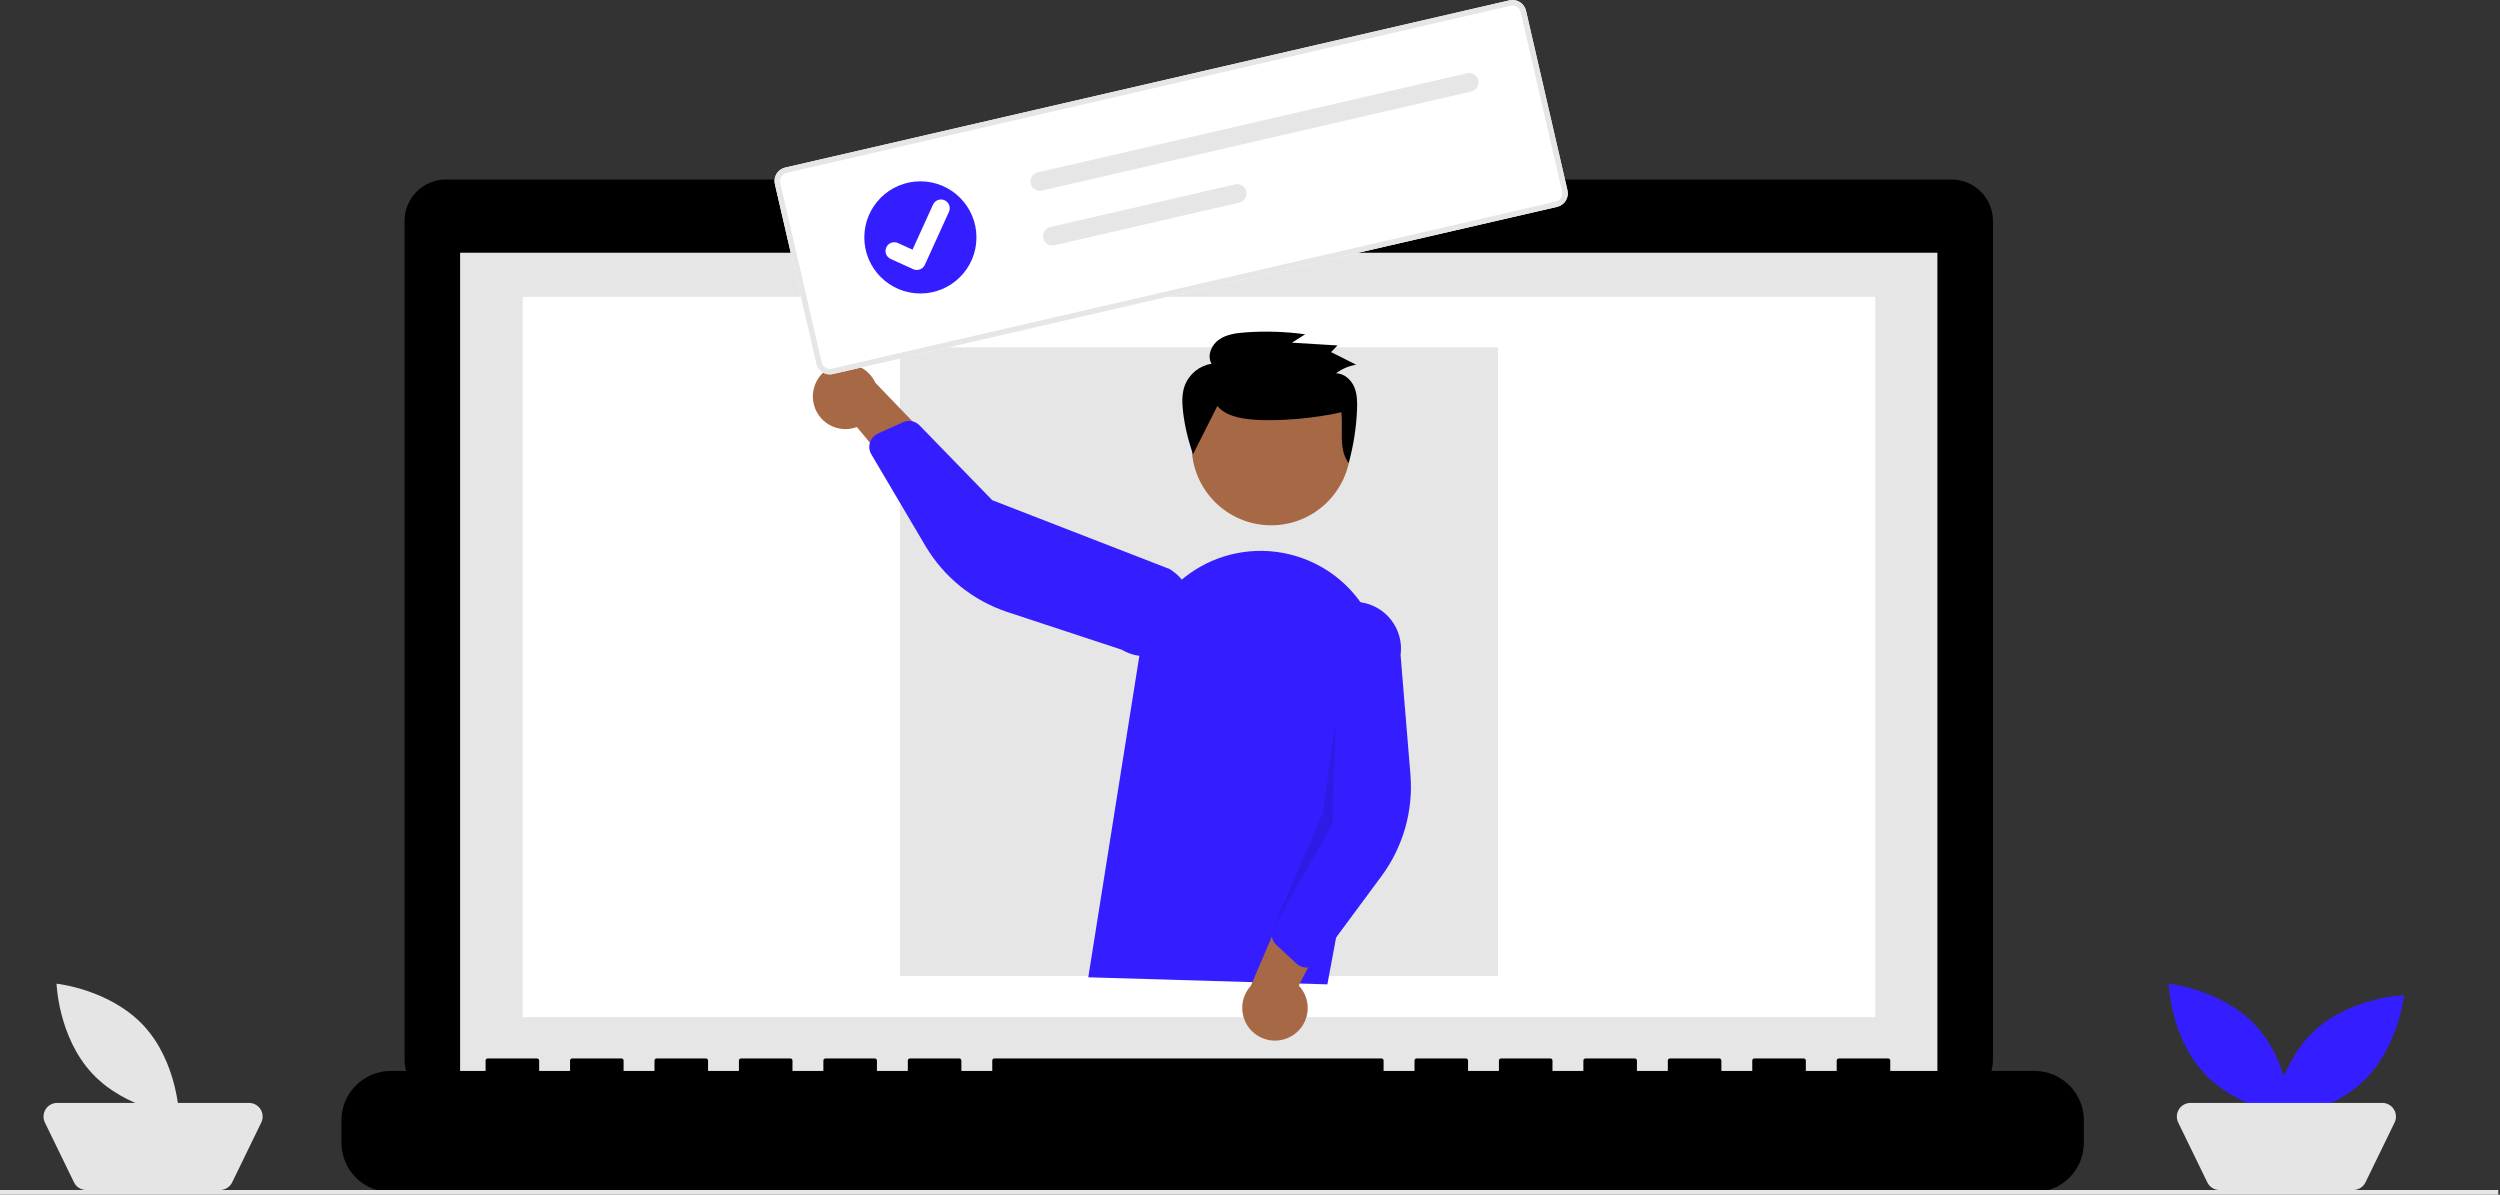 <svg width="837" height="400" viewBox="0 0 837 400" fill="none" xmlns="http://www.w3.org/2000/svg">
<rect x="0" y="0" width="837" height="400" fill="#333333" stroke="none"/>
<g clip-path="url(#clip0_19:98)">
<path d="M653.368 60.096H448.266V55.869H355.266V60.096H149.319C145.639 60.096 142.11 61.558 139.508 64.16C136.906 66.762 135.444 70.291 135.444 73.971V73.971V354.816C135.444 358.496 136.906 362.025 139.508 364.627C142.11 367.229 145.639 368.69 149.319 368.69H653.368C657.048 368.69 660.577 367.229 663.179 364.627C665.781 362.025 667.243 358.496 667.243 354.816V73.969C667.242 70.29 665.781 66.761 663.179 64.159C660.577 61.557 657.048 60.096 653.368 60.096V60.096Z" fill="black"/>
<path d="M648.641 84.614H154.046V363.617H648.641V84.614Z" fill="#E6E6E6"/>
<path d="M627.835 99.368H175.021V340.531H627.835V99.368Z" fill="white"/>
<path d="M400.921 77.006C403.722 77.006 405.994 74.734 405.994 71.933C405.994 69.131 403.722 66.86 400.921 66.86C398.119 66.86 395.848 69.131 395.848 71.933C395.848 74.734 398.119 77.006 400.921 77.006Z" fill="#341EFF"/>
<path d="M681.129 358.544H632.86V355.066C632.86 354.883 632.787 354.707 632.658 354.578C632.528 354.448 632.353 354.376 632.17 354.376H615.62C615.437 354.376 615.262 354.448 615.133 354.578C615.003 354.707 614.93 354.883 614.93 355.066V355.066V358.544H604.587V355.066C604.587 354.883 604.515 354.707 604.385 354.578C604.256 354.448 604.081 354.376 603.898 354.376H587.348C587.165 354.376 586.99 354.448 586.86 354.578C586.731 354.707 586.658 354.883 586.658 355.066V355.066V358.544H576.315V355.066C576.315 354.883 576.243 354.707 576.113 354.578C575.984 354.448 575.809 354.376 575.626 354.376H559.076C558.893 354.376 558.718 354.448 558.588 354.578C558.459 354.707 558.386 354.883 558.386 355.066V355.066V358.544H548.043V355.066C548.043 354.883 547.971 354.707 547.841 354.578C547.712 354.448 547.536 354.376 547.353 354.376H530.805C530.622 354.376 530.446 354.448 530.317 354.578C530.188 354.707 530.115 354.883 530.115 355.066V355.066V358.544H519.771V355.066C519.771 354.883 519.698 354.707 519.569 354.578C519.44 354.448 519.264 354.376 519.081 354.376H502.533C502.35 354.376 502.174 354.448 502.045 354.578C501.915 354.707 501.843 354.883 501.843 355.066V355.066V358.544H491.499V355.066C491.499 354.883 491.426 354.707 491.297 354.578C491.168 354.448 490.992 354.376 490.809 354.376H474.264C474.081 354.376 473.905 354.448 473.776 354.578C473.646 354.707 473.574 354.883 473.574 355.066V355.066V358.544H463.227V355.066C463.227 354.883 463.154 354.707 463.025 354.578C462.895 354.448 462.72 354.376 462.537 354.376H332.9C332.717 354.376 332.541 354.448 332.412 354.578C332.283 354.707 332.21 354.883 332.21 355.066V355.066V358.544H321.867V355.066C321.867 354.883 321.794 354.707 321.665 354.578C321.536 354.448 321.36 354.376 321.177 354.376H304.628C304.445 354.376 304.269 354.448 304.14 354.578C304.01 354.707 303.938 354.883 303.938 355.066V355.066V358.544H293.595V355.066C293.595 354.883 293.522 354.707 293.393 354.578C293.263 354.448 293.088 354.376 292.905 354.376H276.356C276.173 354.376 275.998 354.448 275.869 354.578C275.739 354.707 275.666 354.883 275.666 355.066V355.066V358.544H265.323V355.066C265.323 354.883 265.25 354.707 265.121 354.578C264.991 354.448 264.816 354.376 264.633 354.376H248.084C247.901 354.376 247.726 354.448 247.596 354.578C247.467 354.707 247.394 354.883 247.394 355.066V355.066V358.544H237.053V355.066C237.053 354.883 236.98 354.707 236.851 354.578C236.722 354.448 236.546 354.376 236.363 354.376H219.812C219.629 354.376 219.454 354.448 219.324 354.578C219.195 354.707 219.122 354.883 219.122 355.066V355.066V358.544H208.779V355.066C208.779 354.883 208.707 354.707 208.577 354.578C208.448 354.448 208.272 354.376 208.089 354.376H191.54C191.357 354.376 191.181 354.448 191.052 354.578C190.923 354.707 190.85 354.883 190.85 355.066V355.066V358.544H180.507V355.066C180.507 354.883 180.434 354.707 180.305 354.578C180.176 354.448 180 354.376 179.817 354.376H163.265C163.082 354.376 162.906 354.448 162.777 354.578C162.647 354.707 162.575 354.883 162.575 355.066V355.066V358.544H130.858C126.469 358.544 122.26 360.287 119.156 363.391C116.052 366.495 114.309 370.704 114.309 375.093V382.576C114.309 386.965 116.052 391.175 119.156 394.279C122.26 397.382 126.469 399.126 130.858 399.126H681.129C685.518 399.126 689.727 397.382 692.831 394.279C695.934 391.175 697.678 386.966 697.678 382.577V375.094C697.678 370.705 695.935 366.495 692.831 363.392C689.727 360.288 685.518 358.545 681.129 358.545V358.544Z" fill="black"/>
<path d="M501.547 116.283H301.31V326.769H501.547V116.283Z" fill="#E6E6E6"/>
<path d="M836.426 398.423H0V400H836.426V398.423Z" fill="#E6E6E6"/>
<path d="M755.193 343.346C766.526 355.507 767.112 373.382 767.112 373.382C767.112 373.382 749.323 371.539 737.99 359.378C726.657 347.217 726.071 329.342 726.071 329.342C726.071 329.342 743.86 331.185 755.193 343.346Z" fill="#341EFF"/>
<path d="M790.871 362.329C778.71 373.662 760.835 374.247 760.835 374.247C760.835 374.247 762.678 356.459 774.839 345.125C787 333.792 804.875 333.207 804.875 333.207C804.875 333.207 803.033 350.995 790.871 362.329Z" fill="#341EFF"/>
<path d="M787.848 398.423H743.119C742.261 398.423 741.42 398.182 740.692 397.727C739.964 397.271 739.38 396.621 739.005 395.849L729.266 375.83C728.926 375.133 728.769 374.36 728.81 373.586C728.851 372.811 729.088 372.059 729.5 371.401C729.911 370.744 730.483 370.201 731.162 369.826C731.841 369.45 732.605 369.253 733.381 369.254H797.588C798.363 369.253 799.127 369.45 799.806 369.826C800.485 370.201 801.057 370.744 801.468 371.401C801.88 372.059 802.117 372.811 802.158 373.586C802.199 374.36 802.042 375.133 801.702 375.83L791.964 395.849C791.588 396.621 791.004 397.272 790.276 397.727C789.548 398.182 788.707 398.424 787.849 398.423L787.848 398.423Z" fill="#E5E5E5"/>
<path d="M48.055 343.346C59.388 355.507 59.973 373.382 59.973 373.382C59.973 373.382 42.185 371.539 30.852 359.378C19.518 347.217 18.933 329.342 18.933 329.342C18.933 329.342 36.721 331.185 48.055 343.346Z" fill="#E5E5E5"/>
<path d="M73.615 398.423H28.886C28.027 398.423 27.186 398.182 26.459 397.727C25.731 397.271 25.146 396.621 24.771 395.849L15.033 375.83C14.693 375.133 14.536 374.36 14.577 373.586C14.617 372.811 14.855 372.059 15.266 371.401C15.678 370.744 16.25 370.201 16.929 369.826C17.608 369.45 18.371 369.253 19.147 369.254H83.354C84.13 369.253 84.893 369.45 85.572 369.826C86.251 370.201 86.823 370.744 87.235 371.401C87.646 372.059 87.884 372.811 87.925 373.586C87.966 374.36 87.808 375.133 87.468 375.83L77.73 395.849C77.355 396.621 76.77 397.272 76.043 397.727C75.315 398.182 74.474 398.424 73.616 398.423L73.615 398.423Z" fill="#E5E5E5"/>
<path d="M425.588 175.868C440.286 175.868 452.2 163.953 452.2 149.256C452.2 134.559 440.286 122.644 425.588 122.644C410.891 122.644 398.977 134.559 398.977 149.256C398.977 163.953 410.891 175.868 425.588 175.868Z" fill="#A66845"/>
<path d="M364.358 327.203L381.544 219.014C382.458 213.261 384.586 207.77 387.787 202.904C390.989 198.038 395.189 193.91 400.11 190.794C405.031 187.678 410.558 185.646 416.326 184.832C422.093 184.019 427.967 184.443 433.558 186.076V186.076C443.333 188.903 451.702 195.273 457.032 203.941C462.362 212.609 464.269 222.952 462.38 232.951L444.406 329.568L364.358 327.203Z" fill="#341EFF"/>
<path d="M432.936 346.56C434.265 345.682 435.385 344.524 436.218 343.166C437.051 341.809 437.576 340.285 437.757 338.702C437.937 337.12 437.768 335.517 437.262 334.007C436.756 332.496 435.925 331.115 434.828 329.961L452.593 295.559L432.586 297.694L418.783 330.036C416.974 332.01 415.95 334.578 415.905 337.255C415.859 339.933 416.796 342.534 418.538 344.568C420.28 346.602 422.706 347.928 425.358 348.295C428.011 348.662 430.706 348.045 432.935 346.561L432.936 346.56Z" fill="#A66845"/>
<path d="M436.74 323.893C435.758 323.754 434.84 323.319 434.111 322.646L427.314 316.365C426.58 315.683 426.073 314.793 425.861 313.813C425.65 312.834 425.744 311.813 426.132 310.889L439.716 278.69L437.789 215.067C438.352 210.94 440.532 207.205 443.848 204.684C447.165 202.164 451.347 201.064 455.475 201.627C459.602 202.19 463.337 204.37 465.858 207.687C468.378 211.003 469.478 215.186 468.915 219.313V219.313L472.21 259.308C473.212 271.446 469.77 283.535 462.526 293.326L441.341 321.966C440.934 322.516 440.415 322.974 439.818 323.311C439.222 323.648 438.561 323.855 437.88 323.92C437.5 323.956 437.118 323.947 436.74 323.893V323.893Z" fill="#341EFF"/>
<path d="M272.338 134.757C272.628 136.323 273.258 137.807 274.183 139.103C275.109 140.4 276.307 141.477 277.694 142.261C279.081 143.044 280.623 143.513 282.211 143.636C283.799 143.759 285.394 143.533 286.885 142.972L311.639 172.745L317.473 153.489L293.072 128.168C291.959 125.734 289.993 123.791 287.546 122.706C285.099 121.622 282.339 121.471 279.788 122.282C277.237 123.092 275.071 124.809 273.699 127.107C272.326 129.405 271.843 132.127 272.339 134.757H272.338Z" fill="#A66845"/>
<path d="M291.729 147.098C292.24 146.247 292.998 145.572 293.902 145.163L302.337 141.353C303.252 140.943 304.27 140.823 305.254 141.01C306.239 141.197 307.142 141.682 307.842 142.399L332.197 167.463L391.536 190.494C393.311 191.547 394.861 192.939 396.097 194.591C397.334 196.243 398.233 198.123 398.742 200.122C399.252 202.122 399.363 204.202 399.068 206.245C398.774 208.287 398.08 210.252 397.026 212.026C395.972 213.8 394.578 215.349 392.926 216.584C391.273 217.819 389.393 218.717 387.393 219.225C385.393 219.734 383.312 219.843 381.27 219.547C379.228 219.251 377.264 218.556 375.49 217.501V217.501L337.377 204.941C325.808 201.131 316.018 193.248 309.826 182.76L291.713 152.085C291.365 151.495 291.145 150.839 291.068 150.158C290.99 149.478 291.057 148.789 291.263 148.136C291.378 147.773 291.535 147.424 291.731 147.098L291.729 147.098Z" fill="#341EFF"/>
<path opacity="0.1" d="M447.174 241.533L446.091 276.205L426.131 310.892L442.797 272.24L447.174 241.533Z" fill="black"/>
<path d="M407.566 135.917C410.311 139.166 414.956 140.082 419.242 140.458C427.944 141.221 440.599 139.985 449.103 138.02C449.71 143.903 448.055 150.246 451.52 155.086C453.145 149.227 454.089 143.2 454.335 137.125C454.44 134.524 454.399 131.824 453.34 129.432C452.282 127.041 449.973 125.011 447.314 124.989C449.289 123.491 451.603 122.501 454.051 122.109L445.632 117.878L447.794 115.658L432.551 114.725L436.966 111.92C430.321 111.008 423.599 110.797 416.91 111.29C413.804 111.518 410.556 111.956 408.039 113.756C405.523 115.555 404.069 119.132 405.631 121.775C403.675 122.096 401.833 122.911 400.28 124.143C398.728 125.375 397.515 126.983 396.758 128.815C395.636 131.66 395.738 134.819 396.084 137.85C396.659 142.698 397.785 147.464 399.443 152.056" fill="black"/>
<path d="M521.331 69.251L278.84 125.234C277.65 125.508 276.399 125.297 275.363 124.65C274.327 124.003 273.589 122.971 273.313 121.78L259.426 61.629C259.153 60.438 259.363 59.187 260.01 58.151C260.658 57.115 261.69 56.378 262.88 56.102L505.371 0.118C506.562 -0.155 507.812 0.055 508.848 0.702C509.885 1.35 510.622 2.382 510.898 3.572L524.785 63.724C525.058 64.914 524.848 66.165 524.201 67.201C523.553 68.237 522.521 68.974 521.331 69.251Z" fill="white"/>
<path d="M521.331 69.251L278.84 125.234C277.65 125.508 276.399 125.297 275.363 124.65C274.327 124.003 273.589 122.971 273.313 121.78L259.426 61.629C259.153 60.438 259.363 59.187 260.01 58.151C260.658 57.115 261.69 56.378 262.88 56.102L505.371 0.118C506.562 -0.155 507.812 0.055 508.848 0.702C509.885 1.35 510.622 2.382 510.898 3.572L524.785 63.724C525.058 64.914 524.848 66.165 524.201 67.201C523.553 68.237 522.521 68.974 521.331 69.251ZM263.295 57.898C262.58 58.064 261.961 58.506 261.573 59.128C261.184 59.75 261.058 60.5 261.222 61.215L275.109 121.367C275.275 122.081 275.717 122.7 276.339 123.089C276.961 123.477 277.711 123.603 278.426 123.439L520.917 67.456C521.631 67.29 522.251 66.848 522.639 66.226C523.028 65.604 523.154 64.853 522.989 64.139L509.102 3.986C508.937 3.272 508.494 2.653 507.872 2.264C507.251 1.875 506.5 1.75 505.785 1.914L263.295 57.898Z" fill="#E6E6E6"/>
<path d="M347.437 57.712C347.036 57.804 346.657 57.973 346.322 58.211C345.987 58.449 345.702 58.751 345.484 59.099C345.266 59.447 345.118 59.835 345.049 60.24C344.981 60.645 344.993 61.06 345.084 61.461C345.176 61.861 345.346 62.24 345.584 62.575C345.822 62.91 346.124 63.195 346.472 63.413C346.82 63.632 347.208 63.779 347.613 63.848C348.019 63.916 348.433 63.904 348.834 63.812L348.844 63.81L492.568 30.628C493.376 30.441 494.076 29.94 494.514 29.237C494.953 28.533 495.095 27.685 494.908 26.877C494.722 26.069 494.222 25.368 493.52 24.929C492.817 24.489 491.968 24.346 491.16 24.531L347.437 57.712Z" fill="#E6E6E6"/>
<path d="M351.66 76.005C351.259 76.097 350.881 76.266 350.546 76.504C350.21 76.743 349.926 77.044 349.707 77.392C349.489 77.74 349.341 78.128 349.272 78.533C349.204 78.939 349.216 79.353 349.307 79.754C349.399 80.155 349.569 80.533 349.807 80.868C350.045 81.203 350.347 81.488 350.695 81.706C351.043 81.925 351.431 82.072 351.836 82.141C352.242 82.209 352.656 82.197 353.057 82.105L353.068 82.103L414.912 67.825C415.721 67.639 416.423 67.14 416.864 66.437C417.304 65.734 417.448 64.885 417.263 64.076C417.077 63.268 416.579 62.566 415.876 62.125C415.173 61.684 414.324 61.54 413.515 61.725L413.505 61.727L351.66 76.005Z" fill="#E6E6E6"/>
<path d="M308.146 98.256C318.514 98.256 326.919 89.851 326.919 79.482C326.919 69.114 318.514 60.709 308.146 60.709C297.777 60.709 289.372 69.114 289.372 79.482C289.372 89.851 297.777 98.256 308.146 98.256Z" fill="#341EFF"/>
<path d="M307.618 90.312C307.003 90.455 306.359 90.394 305.782 90.139L305.746 90.123L298.192 86.694C297.842 86.535 297.526 86.308 297.263 86.027C296.999 85.746 296.794 85.416 296.659 85.055C296.524 84.695 296.461 84.311 296.474 83.926C296.487 83.541 296.575 83.163 296.735 82.812C296.894 82.462 297.121 82.146 297.403 81.884C297.684 81.621 298.015 81.416 298.375 81.281C298.736 81.147 299.12 81.084 299.505 81.097C299.889 81.111 300.268 81.2 300.618 81.36L305.513 83.589L312.38 68.5C312.701 67.793 313.29 67.244 314.017 66.972C314.744 66.699 315.549 66.727 316.256 67.048V67.048L316.215 67.147L316.258 67.048C316.964 67.37 317.513 67.96 317.785 68.686C318.057 69.413 318.03 70.218 317.709 70.925L309.633 88.675C309.446 89.084 309.167 89.444 308.818 89.728C308.469 90.011 308.059 90.211 307.621 90.311L307.618 90.312Z" fill="white"/>
</g>
<defs>
<clipPath id="clip0_19:98">
<rect width="836.426" height="400" fill="white"/>
</clipPath>
</defs>
</svg>
